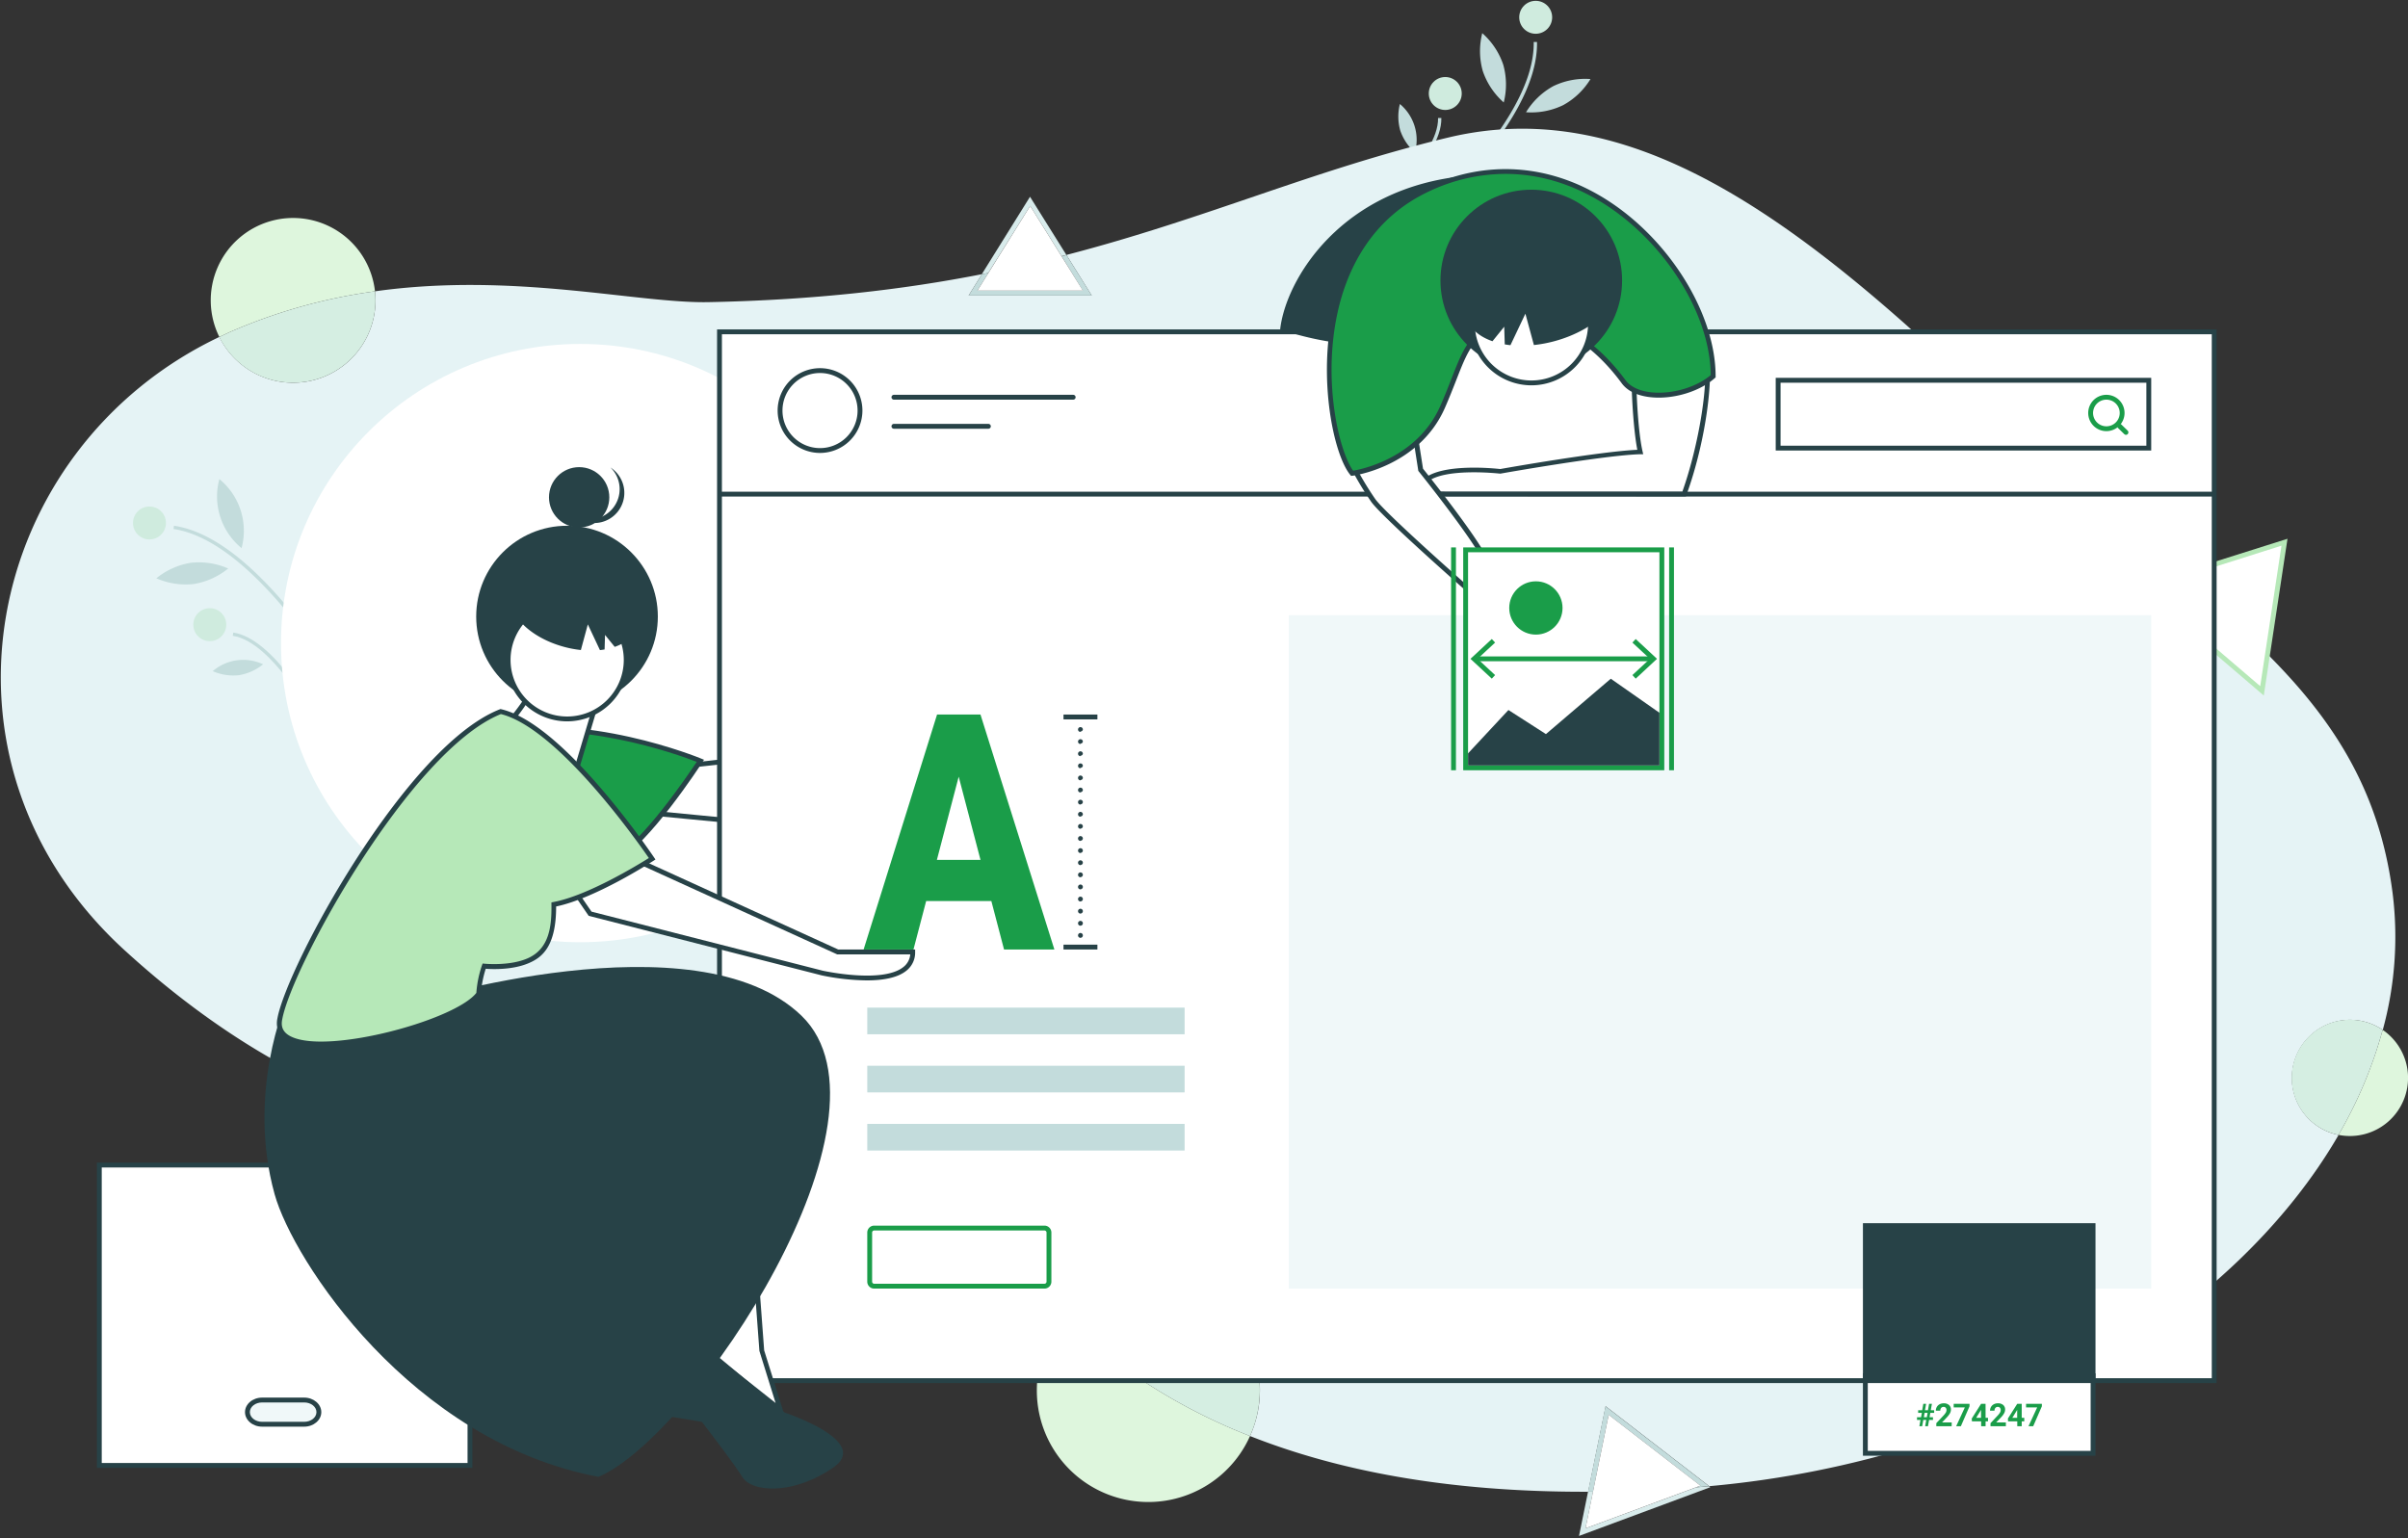 <svg id="Layer_1" data-name="Layer 1" xmlns="http://www.w3.org/2000/svg" viewBox="0 0 994 635"><rect x="0" y="0" width="994" height="635" fill="#333333" stroke="none"/><defs><style>.cls-1{fill:#c3dcdc;}.cls-2{fill:#cfebde;}.cls-3{fill:#e5f3f5;}.cls-4{fill:#d8ebeb;}.cls-5{fill:#def6dd;}.cls-6{fill:#d5eee2;}.cls-7{fill:#fff;}.cls-8{fill:#b6e8b8;}.cls-9{fill:#274247;}.cls-10{fill:#f0f8f9;}.cls-11{fill:#1a9d49;}</style></defs><title>Artboard 1</title><path class="cls-1" d="M633.1,17.33l1.36,0c.31,16.38-10.83,36.64-33.12,60.21A314.94,314.94,0,0,1,567.78,108L567,107C567.63,106.44,633.82,55.61,633.1,17.33Z"/><path class="cls-1" d="M593.62,48.71l1.36,0c.32,17.08-27.85,38.72-29.05,39.64l-.82-1.09C565.39,87,593.93,65.1,593.62,48.71Z"/><circle class="cls-2" cx="633.92" cy="7.14" r="6.8"/><circle class="cls-2" cx="596.59" cy="38.6" r="6.8"/><path class="cls-1" d="M656.54,32.63a30.16,30.16,0,0,1-11.28,10.78,30.21,30.21,0,0,1-15.33,2.93,30.23,30.23,0,0,1,11.28-10.79A30.26,30.26,0,0,1,656.54,32.63Z"/><path class="cls-1" d="M611.86,13.69a30.22,30.22,0,0,1,8.66,13,30.22,30.22,0,0,1,.21,15.61,30.3,30.3,0,0,1-8.66-13A30.22,30.22,0,0,1,611.86,13.69Z"/><path class="cls-1" d="M577.86,42.94a19.29,19.29,0,0,1,6.21,20,21.32,21.32,0,0,1-6.07-9.1A21.25,21.25,0,0,1,577.86,42.94Z"/><path class="cls-3" d="M987.65,368.76c-11.24-87.49-80.89-117.86-149.3-185.83C748.76,93.93,676.6,38.05,598,56.74c-55.31,13.16-99.83,33.48-157.79,48.51L450.65,122h-50.8l5.48-8.8c-32.06,6.29-68.65,10.66-112.82,11.54-29.5.58-80.44-12.51-137.72-4.47A32.78,32.78,0,0,1,155,124a34,34,0,0,1-64.46,15.11C-6.41,185.24-34,314.25,51.41,392.29c117.48,107.29,225.05,80.42,296.58,64,29.58-6.8,42.91,42.37,91,87.89A46,46,0,0,1,516,592.87c35.41,14,80.65,23.2,139.58,23l7.21-35.3,42.76,33c119.88-10.75,217.08-71.25,259.8-145a24,24,0,1,1,18.24-43.36A145.21,145.21,0,0,0,987.65,368.76Z"/><path class="cls-4" d="M654.48,631l3.1-15.15-2.05,0-3.73,18.27L706,614l-.51-.39c-1.79.16-3.58.31-5.38.45Z"/><path class="cls-1" d="M655.53,615.85l2.05,0,6.47-31.74,37.88,29.26-1.81.67c1.8-.14,3.59-.29,5.38-.45l-42.76-33Z"/><path class="cls-4" d="M425.25,85l12.93,20.75,2-.52-15-24-19.92,32c.9-.17,1.79-.36,2.69-.54Z"/><path class="cls-1" d="M450.65,122l-10.44-16.75-2,.52L447,120H403.45l4.57-7.34c-.9.18-1.79.37-2.69.54l-5.48,8.8Z"/><path class="cls-5" d="M154.79,120.27a34,34,0,1,0-64.25,18.84q2.13-1,4.29-2A225,225,0,0,1,154.79,120.27Z"/><path class="cls-6" d="M121,158a34,34,0,0,0,34-34,32.78,32.78,0,0,0-.21-3.73,225,225,0,0,0-60,16.86q-2.16,1-4.29,2A34,34,0,0,0,121,158Z"/><path class="cls-5" d="M428,574a46,46,0,0,0,88,18.87A237.2,237.2,0,0,1,439,544.14,45.85,45.85,0,0,0,428,574Z"/><path class="cls-6" d="M474,528a45.92,45.92,0,0,0-35,16.14A237.2,237.2,0,0,0,516,592.87,46,46,0,0,0,474,528Z"/><polygon class="cls-7" points="883.88 242.57 943.03 223.88 933.75 285.21 883.88 242.57"/><path class="cls-8" d="M934.47,287.15l-52.61-45,62.4-19.72ZM885.9,243,933,283.28l8.77-58Z"/><path class="cls-1" d="M71.62,218.4l.2-1.34c16.21,2.38,34.37,16.7,54,42.54a315.35,315.35,0,0,1,24.58,38.12l-1.2.63C148.77,297.61,109.5,224,71.62,218.4Z"/><path class="cls-1" d="M96.09,262.5l.2-1.35c16.9,2.48,33.62,33.83,34.32,35.16l-1.2.64C129.24,296.63,112.31,264.88,96.09,262.5Z"/><circle class="cls-2" cx="61.7" cy="215.91" r="6.8"/><circle class="cls-2" cx="86.6" cy="257.9" r="6.8"/><path class="cls-1" d="M90.55,197.79a27.55,27.55,0,0,1,9.16,28.5,27.55,27.55,0,0,1-9.16-28.5Z"/><path class="cls-1" d="M64.54,238.75a30.15,30.15,0,0,1,14.23-6.4A30.22,30.22,0,0,1,94.2,234.7,30.22,30.22,0,0,1,80,241.11,30.19,30.19,0,0,1,64.54,238.75Z"/><path class="cls-1" d="M87.81,277.09a19.3,19.3,0,0,1,20.79-2.83,21.21,21.21,0,0,1-10,4.49A21.25,21.25,0,0,1,87.81,277.09Z"/><circle class="cls-7" cx="239.5" cy="265.5" r="123.5"/><path class="cls-5" d="M983.54,425.18a179.4,179.4,0,0,1-18.24,43.36,24,24,0,0,0,18.24-43.36Z"/><path class="cls-6" d="M970,421a24,24,0,0,0-4.7,47.54,179.4,179.4,0,0,0,18.24-43.36A24,24,0,0,0,970,421Z"/><path class="cls-7" d="M413,307.86c1.54,11.27-36.84,17.84-36.84,17.84L303.33,339l-21.15-2-13.48-1.3,14.77-19.55.73-.08,18.13-2,74.32-.71S409,278.48,413,307.86Z"/><path class="cls-9" d="M303.37,340h-.13l-36.42-3.5,16.11-21.33L302.32,313l73.9-.71c2.55-2.68,19.7-20.13,30.26-16.78,4.07,1.29,6.61,5.4,7.53,12.22,1.62,11.88-33.64,18.27-37.66,19Zm-32.8-5.16L303.29,338,376,324.72a155.52,155.52,0,0,0,18.89-4.67C406.49,316.28,412.58,312,412,308c-.81-6-2.89-9.55-6.16-10.58-4.05-1.29-10.22,1.12-17.85,7A97.3,97.3,0,0,0,377.39,314l-.3.32h-.43l-74.27.71L284,317.05Z"/><rect class="cls-7" x="41" y="481" width="153" height="124"/><path class="cls-9" d="M195,606H40V480H195ZM42,604H193V482H42Z"/><path class="cls-10" d="M108.2,578h17.37c3.35,0,6.06,2.24,6.06,5h0c0,2.76-2.71,5-6.06,5H108.2c-3.35,0-6.06-2.24-6.06-5h0C102.14,580.24,104.85,578,108.2,578Z"/><path class="cls-9" d="M125.57,589H108.2c-3.89,0-7.06-2.69-7.06-6s3.17-6,7.06-6h17.37c3.89,0,7.06,2.69,7.06,6S129.46,589,125.57,589ZM108.2,579c-2.79,0-5.06,1.79-5.06,4s2.27,4,5.06,4h17.37c2.79,0,5.06-1.79,5.06-4s-2.27-4-5.06-4Z"/><rect class="cls-7" x="297" y="137" width="617" height="433"/><path class="cls-9" d="M915,571H296V136H915Zm-617-2H913V138H298Z"/><rect class="cls-9" x="297" y="203" width="617" height="2"/><path class="cls-9" d="M338.5,187A17.5,17.5,0,1,1,356,169.5,17.52,17.52,0,0,1,338.5,187Zm0-33A15.5,15.5,0,1,0,354,169.5,15.51,15.51,0,0,0,338.5,154Z"/><path class="cls-9" d="M443,165H369a1,1,0,0,1,0-2h74a1,1,0,0,1,0,2Z"/><path class="cls-9" d="M408,177H369a1,1,0,0,1,0-2h39a1,1,0,0,1,0,2Z"/><path class="cls-11" d="M200.88,303.53s-7.93,3-4.31,13.74,24.16,55.91,24.16,55.91,21.07-13,33.71-19.08,34.68-40,34.68-40S240.91,293.88,200.88,303.53Z"/><path class="cls-9" d="M220.29,374.62l-.47-1c-.84-1.85-20.61-45.34-24.2-56-3.88-11.51,4.82-15,4.91-15l.12,0c39.88-9.62,88.37,10.38,88.86,10.59l1.1.46-.65,1c-.9,1.4-22.33,34.24-35.08,40.39-12.46,6-33.42,18.9-33.63,19Zm-19.1-70.13c-.69.29-6.81,3.16-3.68,12.46,3.26,9.66,20.58,48,23.66,54.78,4.29-2.61,21.83-13.22,32.84-18.53s29.82-33,33.6-38.66C280.15,311.63,237.06,295.87,201.19,304.49Z"/><path class="cls-7" d="M310.28,501.3,289,502.82s-.66,40-3.43,50.27L322.09,582l-7.62-24.37Z"/><path class="cls-9" d="M324,584.82l-39.62-31.36.18-.63c2.7-10,3.38-49.63,3.39-50v-.91l23.24-1.66,4.25,57.24ZM286.66,552.7l33.5,26.53-6.69-21.5-4.11-55.36-19.42,1.38C289.83,509.8,289.1,542.4,286.66,552.7Z"/><path class="cls-9" d="M324.16,583.26h0a7.54,7.54,0,0,1-2.84-2.35L285.59,551a4.48,4.48,0,0,1-1.2,2.48c-1.37.82-3.32,3.5-5.27,6.61A29.68,29.68,0,0,0,276,584.72h0L289.72,587s12.95,16.75,16.75,22.85S327,617.46,343.79,606C358,596.39,332.41,586.19,324.16,583.26Z"/><path class="cls-7" d="M247.45,285.77,234.5,329.18l-31.22-22.85s16-17.51,16-22.08S247.45,285.77,247.45,285.77Z"/><path class="cls-9" d="M235.06,330.83l-33.27-24.35.75-.82c6.08-6.66,15.73-18.37,15.73-21.41a2,2,0,0,1,.81-1.62c3.73-3,24.46,1.27,28.58,2.16l1.06.23Zm-30.29-24.65L234,327.54l12.23-41c-13.11-2.75-25.09-3.82-25.91-2.27C220.27,284.75,219.83,289.55,204.77,306.18Z"/><path class="cls-9" d="M118.13,413.41s-16.45,37.59-4.77,79.64C121,520.47,169.74,595.1,247.07,609.73c39.65-16.91,127.18-148.51,83.77-190.4S170.15,414,170.15,414Z"/><path class="cls-7" d="M339.4,401.71l-95.79-24.49L228,354.49l14.85.87,23.32,1.36L345.81,393h31C376.79,410.06,339.4,401.71,339.4,401.71Z"/><path class="cls-9" d="M357.73,404.76a96.51,96.51,0,0,1-18.54-2.07h0L243,378.1l-17-24.72,40.41,2.35.16.08L346,392h31.76v1a9.51,9.51,0,0,1-3.64,7.78C370.33,403.84,364,404.76,357.73,404.76Zm-18.09-4c.69.15,24.71,5.33,33.26-1.52a7.38,7.38,0,0,0,2.85-5.22H345.6l-.2-.09-79.49-36.2-36-2.1,14.26,20.74Z"/><path class="cls-8" d="M269.2,354.53s-36.6-54.67-62.49-60.76c-38.5,15.14-87.24,105.55-91.17,126.8-5,22.45,71.73,3.8,82-10.28a44.27,44.27,0,0,1,2.28-11.42s10.48,1.11,18.28-2.29c9.24-4,10.6-13.25,10.46-23.19C244.74,370.4,269.2,354.53,269.2,354.53Z"/><path class="cls-9" d="M132.62,432c-5.27,0-9.78-.63-13-2.07-4.28-1.94-6-5.25-5.09-9.58,1.93-10.44,14.72-38,32.76-66,12.34-19.15,36.41-52.61,59-61.5l.29-.12.31.07c10.95,2.58,24.9,13.68,41.48,33A339.37,339.37,0,0,1,270,354l.56.85-.85.55c-1,.64-24,15.49-40.14,18.84,0,16.22-5.56,20.88-11.07,23.29-6.78,3-15.34,2.62-18,2.43a44.91,44.91,0,0,0-2,10.43l0,.29-.17.23C191.31,420.54,155.05,432,132.62,432Zm74.16-137.2C169.44,309.87,120.56,399,116.52,420.75c-.75,3.42.54,5.82,4,7.37,15.64,7.06,67.38-7,76.11-18.2a45.1,45.1,0,0,1,2.33-11.41l.27-.72.77.08c.1,0,10.31,1.05,17.77-2.21,8.89-3.87,10-13,9.86-22.26v-.84l.83-.16c14.07-2.6,34.91-15.35,39.38-18.16C263.05,347.34,230.23,300.67,206.78,294.81Z"/><circle class="cls-9" cx="234.06" cy="254.55" r="37.49"/><circle class="cls-7" cx="234.12" cy="272.44" r="24.37"/><path class="cls-9" d="M234.12,297.81a25.37,25.37,0,1,1,25.37-25.37A25.4,25.4,0,0,1,234.12,297.81Zm0-48.74a23.37,23.37,0,1,0,23.37,23.37A23.4,23.4,0,0,0,234.12,249.07Z"/><circle class="cls-9" cx="239.07" cy="205.31" r="12.45"/><path class="cls-9" d="M253.08,209.69A12.46,12.46,0,0,0,252,193c.35.23.69.47,1,.73a12.45,12.45,0,1,1-15.46,19.52l0,0a12.26,12.26,0,0,1-.94-.82A12.46,12.46,0,0,0,253.08,209.69Z"/><path class="cls-9" d="M240.91,237.12c14.17,3.85,23.84,13.67,21.6,21.94-1,3.7-4.24,6.45-8.76,8l-4-4.93-.18,6c-.62.1-1.26.2-1.92.27l-5-10.62-2.87,10.58a43.73,43.73,0,0,1-7-1.32c-14.18-3.85-23.84-13.67-21.6-21.94S226.74,233.26,240.91,237.12Z"/><path class="cls-9" d="M888,186H733V156H888Zm-153-2H886V158H735Z"/><path class="cls-11" d="M431.14,532H360.86a2.86,2.86,0,0,1-2.86-2.86V508.86a2.86,2.86,0,0,1,2.86-2.86h70.28a2.86,2.86,0,0,1,2.86,2.86v20.28A2.86,2.86,0,0,1,431.14,532Zm-70.28-24a.87.87,0,0,0-.86.86v20.28a.87.87,0,0,0,.86.86h70.28a.87.87,0,0,0,.86-.86V508.86a.87.87,0,0,0-.86-.86Z"/><rect class="cls-10" x="532" y="254" width="356" height="278"/><path class="cls-7" d="M619.31,194.61s42.93-7.62,57.78-8c-2.68-11.55-4.24-50.59,0-45.69,0,0,11.93,1.9,26.78,3,3.43,10.88-1.45,40.28-8.64,60.08-7.36,0-97.35-.11-109.14,0C585.08,190.63,619.31,194.61,619.31,194.61Z"/><path class="cls-9" d="M585.17,205l-.08-.94a7.27,7.27,0,0,1,2.3-6c7.23-7,29.65-4.67,31.89-4.42,3.09-.55,41.22-7.25,56.59-7.94-1.08-5.49-2-15.63-2.31-25.45-.59-19.15,1.48-20.2,2.16-20.55a1.59,1.59,0,0,1,1.85.32c2,.31,13.07,2,26.37,2.89l.68,0,.2.64c2.94,9.32-.14,37.26-8.65,60.73l-.23.66H683.15c-26.19,0-87.51-.08-97,0ZM618,202.9c22.05,0,49.68,0,65.11,0h11.38c6.66-18.7,11.59-46.87,8.57-58.14-14.4-1-26.05-2.89-26.17-2.91l-.36-.05-.09-.11c-1.91,4.07-.93,33.81,1.59,44.65l.27,1.19-1.22,0c-14.61.38-57.21,7.91-57.64,8l-.14,0-.15,0c-.23,0-23.64-2.66-30.41,3.86a5.22,5.22,0,0,0-1.7,3.48C591.88,202.91,603.8,202.9,618,202.9Z"/><path class="cls-7" d="M636.08,256c-10.75,11.64-29.2-11.93-29.2-11.93s-35.26-31-40-37.44a133.1,133.1,0,0,1-9.48-16.11l25.93-16.39,3.09,19.8s22,27.29,26.92,37.58C625.64,237.73,645.61,246.74,636.08,256Z"/><path class="cls-9" d="M629,260.27h-.47c-10.22-.41-21.35-14.18-22.37-15.46-2.21-1.94-35.38-31.13-40.06-37.54A131.45,131.45,0,0,1,556.53,191l-.4-.81,28-17.69,3.28,21c2.17,2.71,21.69,27.15,26.72,37.25l2.08,1c9.89,4.93,22.19,11.06,23.3,18.12.37,2.38-.53,4.66-2.7,6.78A10.32,10.32,0,0,1,629,260.27Zm-70.27-69.35a128.59,128.59,0,0,0,9,15.16c4.6,6.32,39.48,37,39.83,37.28l.13.14c.11.14,11.37,14.38,20.93,14.76a8.32,8.32,0,0,0,6.74-2.9l0,0c1.71-1.67,2.41-3.33,2.14-5.06-.95-6-13.25-12.16-22.23-16.64l-2.38-1.19-.31-.15-.14-.31c-4.85-10.06-26.58-37.11-26.8-37.39l-.17-.2-2.89-18.56Z"/><path class="cls-9" d="M528.44,136c2.29-20.57,25.13-58.64,76.87-63.43,36.46-3.36-23.56,34.52-23.56,34.52S566.66,142.92,555.86,142A128.89,128.89,0,0,1,528.44,136Z"/><path class="cls-11" d="M558.14,195.41c-10.66-13-23.61-91.47,31.23-117.25,62.26-29.29,117.76,34.51,117.76,77.16-10.06,8.86-30.6,10.91-36.93,2.31-19.68-26.76-39.79-27.42-52.73-23.09s-13.72,14.56-22,33.42C584.85,192.08,558.14,195.41,558.14,195.41Z"/><path class="cls-9" d="M557.72,196.47l-.35-.43c-7-8.51-13.38-40-7-68,5.37-23.85,18.73-41.39,38.62-50.75,24.47-11.51,50.82-9.66,74.2,5.18,26.07,16.55,45,47.2,45,72.88v.46l-.34.3c-6.39,5.63-17.29,8.87-26.5,7.88-5.46-.59-9.57-2.57-11.9-5.73-8.81-12-27.25-30.88-51.61-22.74-9.61,3.22-12.14,9.7-16.74,21.48-1.32,3.36-2.81,7.17-4.66,11.4-10.72,24.36-37.84,28-38.11,28Zm63.7-124.68a74.08,74.08,0,0,0-31.63,7.27c-24.4,11.48-33.87,33.19-37.52,49.38-6.54,29,.6,58.15,6.3,65.89,3.84-.65,26.56-5.37,36-26.78,1.85-4.18,3.33-8,4.63-11.32,4.66-11.93,7.48-19.13,18-22.64,25.56-8.55,44.71,11,53.85,23.44,2,2.66,5.69,4.41,10.51,4.93,8.53.92,18.58-2,24.62-7.1-.22-25-18.68-54.63-44.06-70.74C649.15,75.92,635.32,71.79,621.42,71.79Z"/><circle class="cls-9" cx="632.1" cy="115.81" r="37.49"/><circle class="cls-7" cx="632.17" cy="133.71" r="24.37"/><path class="cls-9" d="M632.17,159.08a25.37,25.37,0,1,1,25.37-25.37A25.4,25.4,0,0,1,632.17,159.08Zm0-48.74a23.37,23.37,0,1,0,23.37,23.37A23.39,23.39,0,0,0,632.17,110.34Z"/><path class="cls-9" d="M668.14,114c2.75,10.11-9.08,22.13-26.41,26.84a55.07,55.07,0,0,1-8.55,1.61l-3.51-12.94-6.17,13c-.8-.08-1.58-.2-2.35-.33l-.22-7.3-4.85,6c-5.53-1.93-9.48-5.3-10.71-9.82-2.75-10.11,9.08-22.13,26.41-26.84S665.39,103.9,668.14,114Z"/><path class="cls-11" d="M869.5,178a7.5,7.5,0,1,1,5.3-12.8h0a7.5,7.5,0,0,1-5.3,12.8Zm0-13a5.5,5.5,0,1,0,3.89,1.61A5.49,5.49,0,0,0,869.5,165Z"/><path class="cls-11" d="M877.6,179.52a1.05,1.05,0,0,1-.7-.28l-2.6-2.52a1,1,0,1,1,1.4-1.44l2.59,2.52a1,1,0,0,1,0,1.41A1,1,0,0,1,877.6,179.52Z"/><path class="cls-11" d="M409.22,372H382.31l-5.24,20H356.49l30.32-97h17.92l30.51,97H414.46Zm-22.48-17h18l-9-34.34Z"/><path class="cls-9" d="M446,387.18a1,1,0,1,1,1-1h0A1,1,0,0,1,446,387.18Zm0-5a1,1,0,1,1,1-1h0A1,1,0,0,1,446,382.17Zm0-5a1,1,0,1,1,1-1h0A1,1,0,0,1,446,377.16Zm0-5a1,1,0,1,1,1-1h0A1,1,0,0,1,446,372.15Zm0-5a1,1,0,1,1,1-1h0A1,1,0,0,1,446,367.14Zm0-5a1,1,0,1,1,1-1h0A1,1,0,0,1,446,362.13Zm0-5a1,1,0,1,1,1-1h0A1,1,0,0,1,446,357.12Zm0-5a1,1,0,1,1,1-1h0A1,1,0,0,1,446,352.11Zm0-5a1,1,0,1,1,1-1h0A1,1,0,0,1,446,347.1Zm0-5a1,1,0,1,1,1-1h0A1,1,0,0,1,446,342.09Zm0-5a1,1,0,1,1,1-1h0A1,1,0,0,1,446,337.08Zm0-5a1,1,0,1,1,1-1h0A1,1,0,0,1,446,332.07Zm0-5a1,1,0,1,1,1-1h0A1,1,0,0,1,446,327.06Zm0-5a1,1,0,1,1,1-1h0A1,1,0,0,1,446,322.05Zm0-5a1,1,0,1,1,1-1h0A1,1,0,0,1,446,317Zm0-5a1,1,0,1,1,1-1h0A1,1,0,0,1,446,312Zm0-5a1,1,0,1,1,1-1h0A1,1,0,0,1,446,307Zm0-5a1,1,0,1,1,1-1h0A1,1,0,0,1,446,302Z"/><rect class="cls-9" x="439" y="295" width="14" height="2"/><rect class="cls-9" x="439" y="390" width="14" height="2"/><rect class="cls-11" x="599" y="226" width="2" height="92"/><rect class="cls-11" x="689" y="226" width="2" height="92"/><rect class="cls-7" x="605" y="227" width="81" height="90"/><path class="cls-11" d="M687,318H604V226h83Zm-81-2h79V228H606Z"/><circle class="cls-11" cx="634" cy="251" r="11"/><polygon class="cls-9" points="606 311.03 622.67 293.13 638.15 303.07 664.92 280.21 685 294.27 685 316 606 316 606 311.03"/><path class="cls-11" d="M681.83,273H609.17a1,1,0,0,1,0-2h72.66a1,1,0,0,1,0,2Z"/><polygon class="cls-11" points="615.8 280.18 617.16 278.71 609.94 272 617.16 265.29 615.8 263.82 607 272 615.8 280.18"/><polygon class="cls-11" points="675.2 280.18 673.84 278.71 681.06 272 673.84 265.29 675.2 263.82 684 272 675.2 280.18"/><rect class="cls-7" x="770" y="568" width="94" height="32"/><path class="cls-9" d="M865,601H769V567h96Zm-94-2h92V569H771Z"/><rect class="cls-9" x="769" y="505" width="96" height="66"/><path class="cls-11" d="M795.15,586.21h-1.23l-.46,2.6H792.3l.46-2.6h-1.44v-1.09H793l.32-1.82H791.8v-1.09h1.66l.47-2.64h1.15l-.46,2.64h1.23l.46-2.64h1.17l-.47,2.64h1.39v1.09h-1.58l-.32,1.82h1.42v1.09h-1.61l-.46,2.6h-1.16Zm-1-1.09h1.23l.31-1.82h-1.23Z"/><path class="cls-11" d="M805.62,588.81h-6.33v-1.25l3-3.19a7.87,7.87,0,0,0,.91-1.17,2,2,0,0,0,.29-1,1.37,1.37,0,0,0-.31-1,1.11,1.11,0,0,0-.89-.36,1.24,1.24,0,0,0-1,.43,1.7,1.7,0,0,0-.36,1.13H799.1a3.1,3.1,0,0,1,.4-1.54,2.87,2.87,0,0,1,1.14-1.1,3.55,3.55,0,0,1,1.67-.4,3.24,3.24,0,0,1,2.22.69,2.42,2.42,0,0,1,.79,1.94,3.18,3.18,0,0,1-.35,1.39,7.92,7.92,0,0,1-1.22,1.66l-2.1,2.22h4Z"/><path class="cls-11" d="M813,580.6l-3.57,8.21h-1.94l3.58-7.76h-4.6v-1.48H813Z"/><path class="cls-11" d="M819.63,585.34h1v1.47h-1v2H817.8v-2H814l-.09-1.15,3.86-6.09h1.85Zm-3.88,0h2v-3.27l-.12.21Z"/><path class="cls-11" d="M828,588.81h-6.34v-1.25l3-3.19a7.24,7.24,0,0,0,.91-1.17,1.91,1.91,0,0,0,.3-1,1.42,1.42,0,0,0-.31-1,1.12,1.12,0,0,0-.89-.36,1.22,1.22,0,0,0-1,.43,1.7,1.7,0,0,0-.36,1.13h-1.84a3,3,0,0,1,.4-1.54,2.87,2.87,0,0,1,1.14-1.1,3.52,3.52,0,0,1,1.67-.4,3.28,3.28,0,0,1,2.22.69,2.42,2.42,0,0,1,.79,1.94,3.06,3.06,0,0,1-.36,1.39,7.26,7.26,0,0,1-1.22,1.66l-2.1,2.22h4Z"/><path class="cls-11" d="M834.55,585.34h1.05v1.47h-1.05v2h-1.84v-2h-3.79l-.08-1.15,3.85-6.09h1.86Zm-3.88,0h2v-3.27l-.12.21Z"/><path class="cls-11" d="M842.86,580.6l-3.57,8.21h-1.94l3.58-7.76h-4.59v-1.48h6.52Z"/><rect class="cls-1" x="358" y="416" width="131" height="11"/><rect class="cls-1" x="358" y="440" width="131" height="11"/><rect class="cls-1" x="358" y="464" width="131" height="11"/><polygon class="cls-7" points="403.45 120 425.25 85.02 447.04 120 403.45 120"/><polygon class="cls-7" points="654.48 630.98 664.05 584.09 701.93 613.35 654.48 630.98"/></svg>